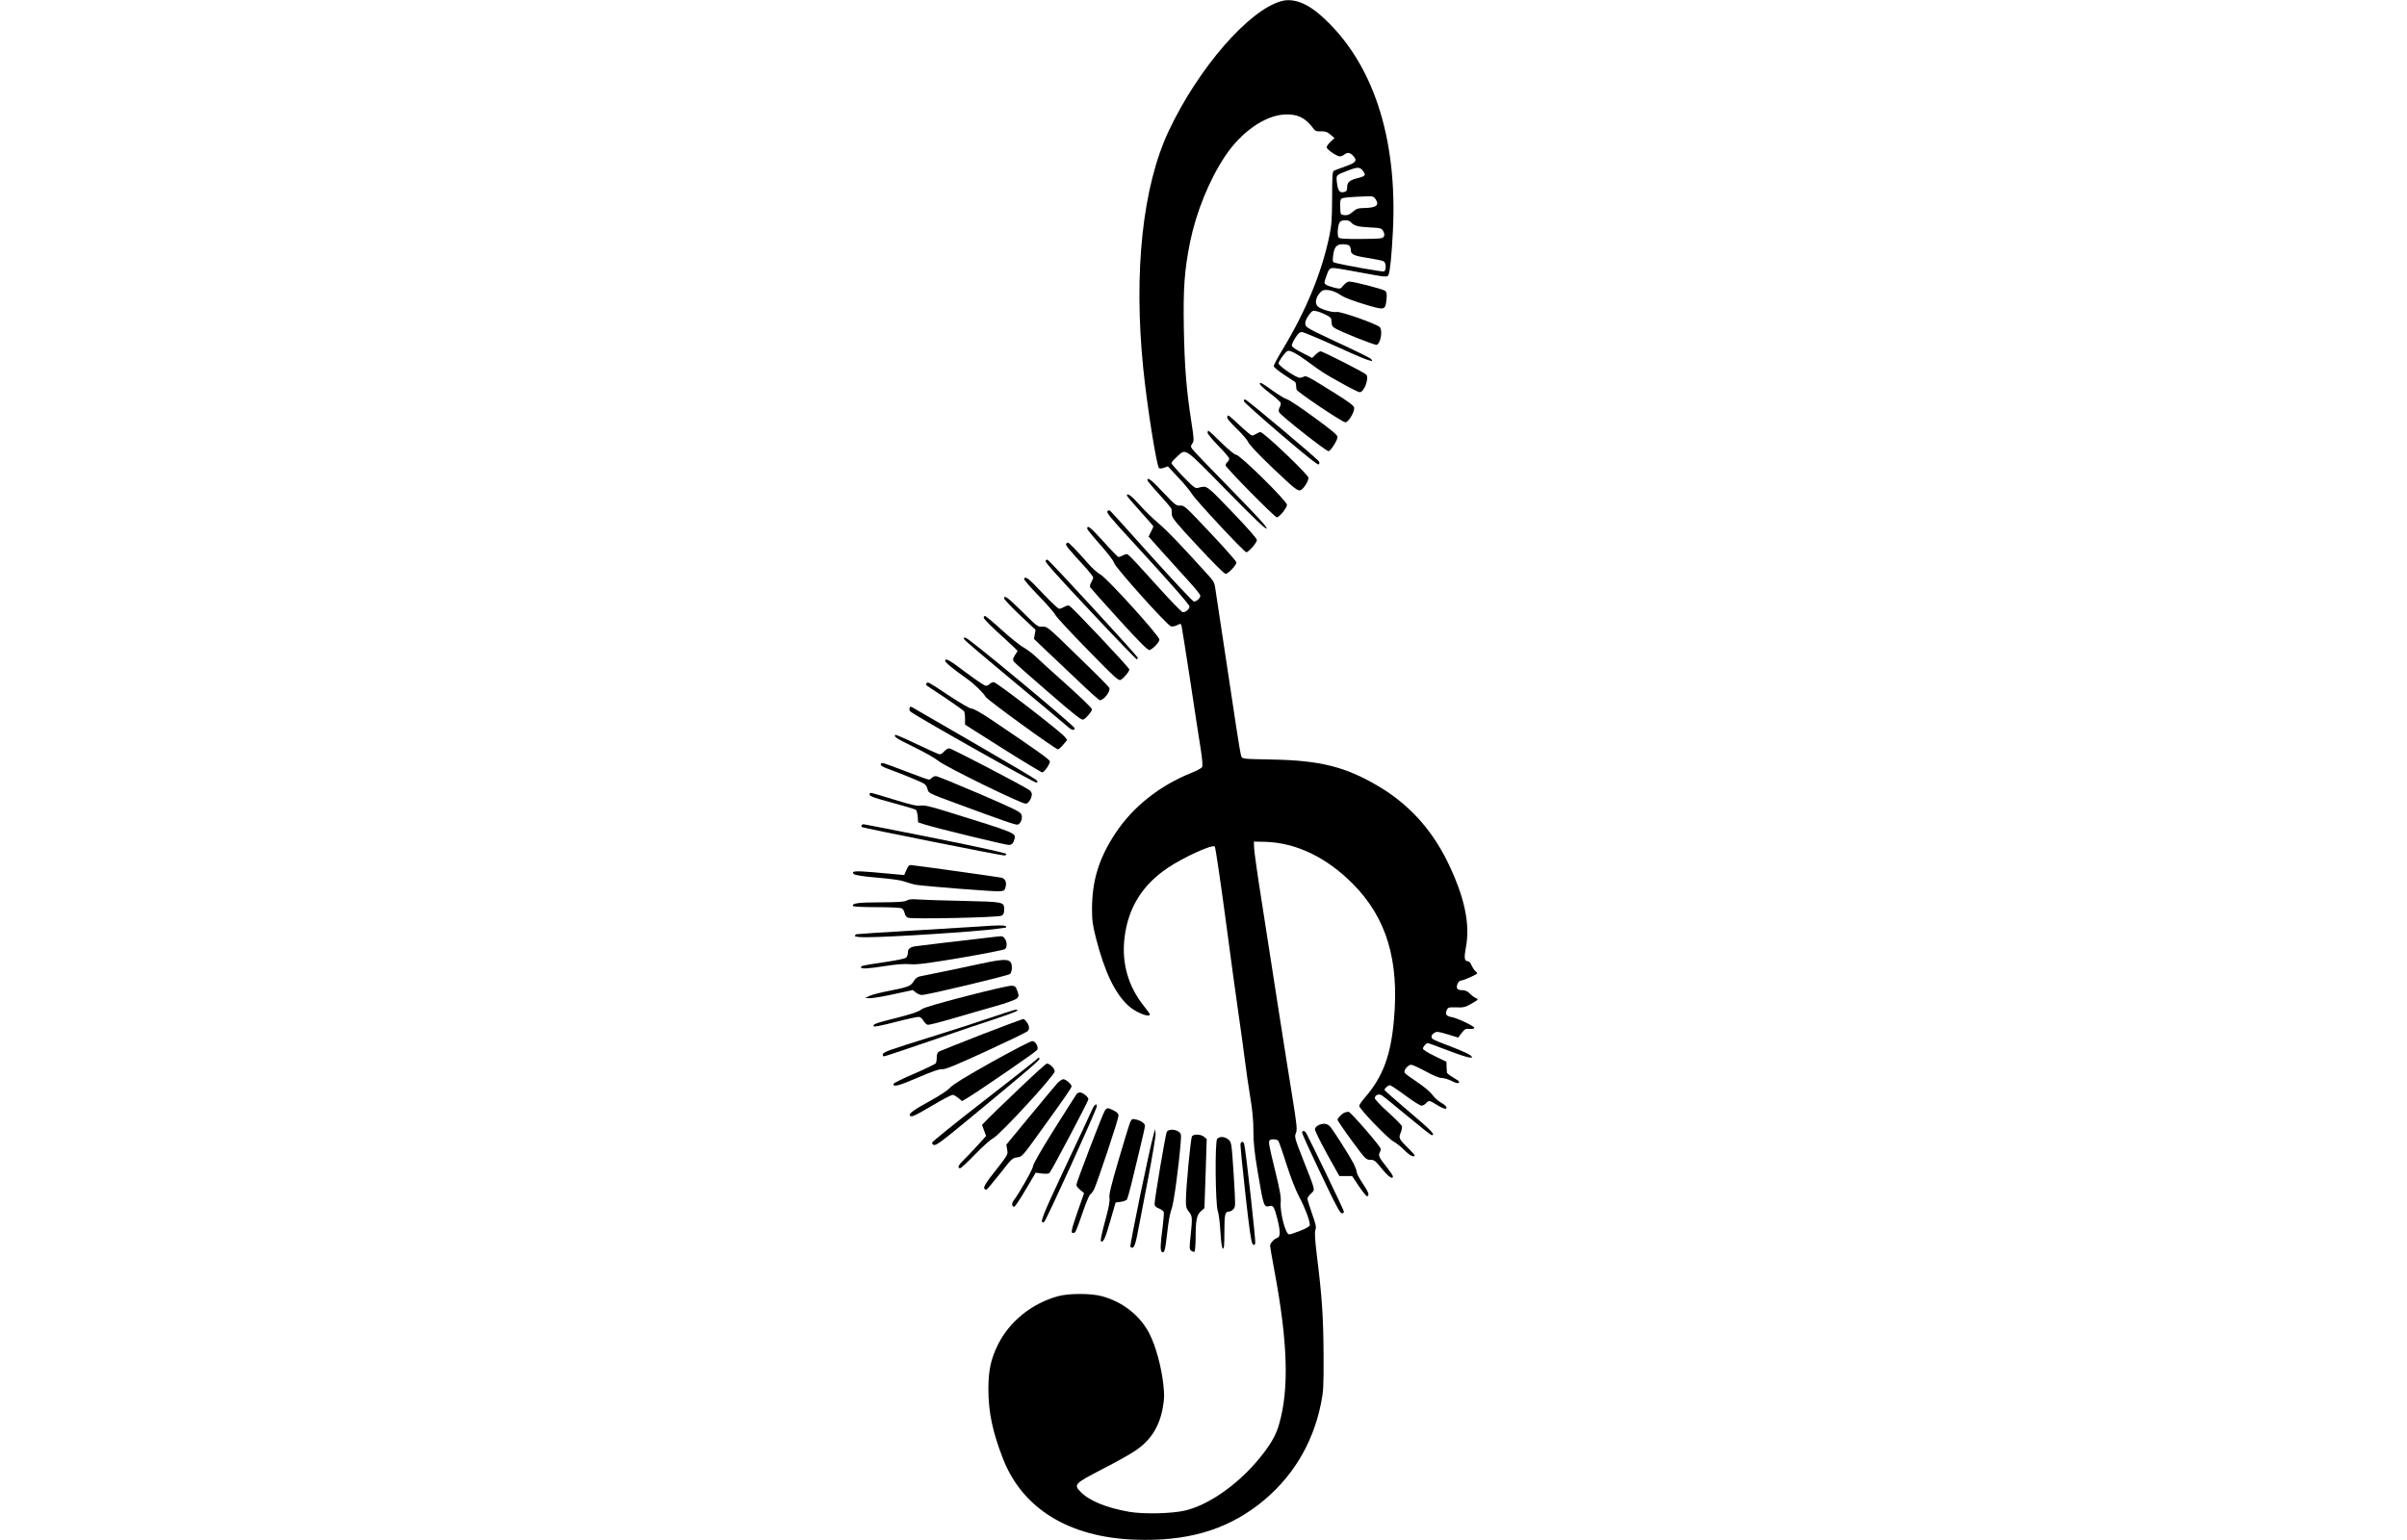 <?xml version="1.0" encoding="UTF-8" standalone="no"?>
<svg
   version="1.0"
   width="2000pt"
   height="1280pt"
   viewBox="0 0 2000 1280"
   preserveAspectRatio="xMidYMid meet"
   id="svg199"
   sodipodi:docname="musical-note-keyboard.svg"
   inkscape:version="1.1.1 (3bf5ae0d25, 2021-09-20)"
   xmlns:inkscape="http://www.inkscape.org/namespaces/inkscape"
   xmlns:sodipodi="http://sodipodi.sourceforge.net/DTD/sodipodi-0.dtd"
   xmlns="http://www.w3.org/2000/svg"
   xmlns:svg="http://www.w3.org/2000/svg">
  <defs
     id="defs203" />
  <sodipodi:namedview
     id="namedview201"
     pagecolor="#ffffff"
     bordercolor="#666666"
     borderopacity="1.0"
     inkscape:pageshadow="2"
     inkscape:pageopacity="0.0"
     inkscape:pagecheckerboard="0"
     inkscape:document-units="pt"
     showgrid="false"
     inkscape:zoom="0.21914063"
     inkscape:cx="830.51693"
     inkscape:cy="424.38503"
     inkscape:window-width="1920"
     inkscape:window-height="986"
     inkscape:window-x="-11"
     inkscape:window-y="-11"
     inkscape:window-maximized="1"
     inkscape:current-layer="svg199" />
  <g
     transform="matrix(0.1,0,0,-0.1,648.366,1280)"
     fill="#000000"
     stroke="none"
     id="g197">
    <path
       d="m 4165,12791 c -269,-71 -691,-556 -937,-1078 -218,-462 -294,-1174 -212,-1978 32,-314 110,-805 131,-826 5,-5 23,-3 41,3 l 32,12 87,-93 c 49,-51 100,-114 115,-139 30,-50 433,-482 450,-482 19,0 88,80 88,101 0,13 -75,98 -207,236 -222,230 -205,217 -283,198 -22,-6 -38,6 -123,94 -53,55 -97,105 -97,112 0,6 19,29 43,50 80,74 52,92 414,-276 236,-240 326,-326 334,-318 8,8 -72,96 -296,325 -169,172 -314,323 -322,336 -14,20 -14,25 1,46 14,23 14,37 -9,183 -41,263 -56,453 -62,773 -6,337 5,484 52,719 51,248 159,515 290,712 133,200 326,336 490,347 111,7 181,-27 249,-122 10,-15 24,-19 57,-18 36,2 51,-3 79,-26 l 35,-30 -33,-30 c -17,-16 -32,-37 -32,-46 0,-18 84,-76 110,-76 9,0 25,7 36,15 27,21 47,18 73,-9 38,-40 25,-58 -64,-89 -44,-16 -87,-32 -95,-36 -12,-7 -15,-44 -15,-222 -1,-181 -4,-231 -23,-321 -63,-302 -191,-614 -383,-934 -44,-72 -79,-138 -79,-147 0,-9 38,-40 88,-73 48,-31 89,-58 91,-60 4,-4 8,-28 10,-61 1,-18 381,-273 406,-273 26,0 78,87 73,122 -2,16 -46,49 -168,125 -211,132 -233,144 -251,132 -8,-5 -23,-9 -33,-9 -30,0 -176,99 -176,120 0,17 51,88 73,102 18,11 74,-18 166,-85 124,-91 132,-97 283,-181 75,-42 143,-76 152,-76 37,0 80,116 55,146 -14,17 -361,194 -381,194 -6,0 -25,-12 -40,-27 l -29,-28 -85,44 c -56,28 -84,48 -84,60 0,9 13,38 30,64 22,35 36,47 54,47 13,0 142,-54 287,-120 254,-116 325,-141 287,-103 -9,9 -135,71 -280,138 -250,117 -263,124 -266,152 -2,20 7,42 28,72 29,39 34,42 63,35 18,-3 53,-17 80,-30 42,-22 47,-28 47,-59 0,-26 6,-39 25,-51 45,-29 337,-146 351,-140 32,12 50,116 26,146 -22,26 -326,134 -360,127 -29,-6 -114,17 -149,40 -31,21 -30,67 3,110 20,26 32,33 60,33 40,0 84,-17 134,-51 20,-13 102,-44 183,-68 171,-52 174,-51 184,41 4,41 2,58 -10,70 -15,14 -261,78 -301,78 -11,0 -31,-14 -46,-31 -26,-32 -26,-32 -77,-20 -28,7 -59,18 -69,25 -16,12 -16,16 0,62 23,70 30,77 68,76 18,-1 117,-17 219,-37 214,-40 225,-41 233,-18 13,32 26,164 36,361 40,784 -169,1412 -597,1792 -118,105 -231,147 -328,121 z m 678,-1414 c 25,-33 18,-42 -48,-58 -65,-17 -85,-34 -85,-75 0,-28 -5,-35 -26,-40 -36,-9 -51,10 -59,78 -7,65 -10,61 90,100 83,32 101,32 128,-5 z m 103,-232 c 34,-52 7,-72 -98,-74 -49,-1 -62,-6 -92,-32 -27,-23 -43,-30 -68,-27 -33,3 -33,3 -36,64 -2,42 1,64 10,72 13,10 64,15 210,20 51,2 59,-1 74,-23 z m -206,-191 c 26,-30 57,-39 155,-44 96,-5 100,-6 115,-32 11,-21 12,-32 4,-45 -10,-16 -31,-18 -188,-19 -137,-1 -178,2 -187,12 -14,18 -7,108 11,129 16,20 74,19 90,-1 z m -12,-196 c 7,-7 12,-22 12,-34 0,-39 25,-50 141,-68 63,-10 121,-22 131,-27 23,-12 25,-77 3,-85 -12,-5 -350,55 -409,73 -16,4 -18,12 -13,55 9,75 28,98 80,98 24,0 48,-5 55,-12 z"
       id="path109" />
    <path
       d="m 3987,9604 c 3,-8 41,-42 85,-75 44,-34 82,-68 85,-76 3,-8 0,-26 -8,-39 -9,-18 -10,-30 -3,-42 20,-32 388,-322 409,-322 17,0 75,91 75,118 0,16 -48,56 -196,164 -107,79 -208,146 -223,149 -15,3 -69,36 -120,72 -96,69 -115,78 -104,51 z"
       id="path111" />
    <path
       d="m 3852,9465 c 2,-9 140,-132 307,-275 213,-182 308,-257 315,-250 7,7 7,16 1,25 -18,27 -599,515 -613,515 -7,0 -12,-7 -10,-15 z"
       id="path113" />
    <path
       d="m 3714,9336 c -5,-12 17,-39 78,-99 47,-45 90,-96 97,-114 8,-18 85,-101 190,-201 192,-183 220,-206 244,-196 25,9 69,80 65,105 -3,21 -271,282 -366,356 -32,26 -34,26 -62,10 -15,-9 -33,-17 -40,-17 -6,0 -39,26 -73,57 -134,124 -126,118 -133,99 z"
       id="path115" />
    <path
       d="m 3550,9203 c 0,-9 41,-58 90,-109 50,-50 90,-98 90,-106 0,-9 -7,-21 -15,-28 -8,-7 -15,-20 -15,-28 0,-18 408,-432 426,-432 20,0 84,79 84,104 0,31 -391,416 -422,416 -13,0 -60,39 -123,100 -55,55 -104,100 -108,100 -4,0 -7,-8 -7,-17 z"
       id="path117" />
    <path
       d="m 3050,8809 c 0,-6 45,-60 100,-120 55,-60 100,-114 101,-121 0,-7 1,-28 2,-46 2,-27 34,-67 216,-262 122,-132 221,-230 231,-230 21,0 90,73 90,95 0,9 -97,119 -216,245 -209,222 -218,230 -252,228 -33,-2 -42,5 -141,110 -98,104 -131,129 -131,101 z"
       id="path119" />
    <path
       d="m 2880,8682 c 0,-6 50,-65 110,-131 61,-67 110,-124 110,-126 0,-3 -9,-24 -20,-45 l -20,-40 118,-132 c 66,-73 162,-180 215,-238 53,-58 97,-112 97,-121 0,-20 -31,-49 -53,-49 -9,0 -167,169 -352,374 -184,206 -340,378 -346,382 -6,3 -15,2 -20,-3 -12,-12 12,-42 197,-244 301,-327 484,-534 484,-550 0,-22 -35,-51 -57,-47 -10,2 -109,104 -220,228 -111,124 -212,233 -224,242 -19,16 -24,16 -49,3 -16,-8 -34,-15 -39,-15 -6,0 -63,58 -127,130 -108,119 -134,140 -134,106 0,-7 49,-67 109,-134 64,-73 111,-134 114,-150 7,-36 442,-520 473,-528 12,-3 35,1 52,10 29,15 30,14 36,-7 3,-12 35,-213 71,-447 35,-234 74,-489 87,-568 15,-96 19,-149 12,-159 -5,-8 -46,-30 -91,-48 -263,-106 -484,-282 -628,-500 -137,-207 -194,-391 -195,-627 0,-101 5,-135 34,-250 72,-279 157,-456 269,-558 59,-54 177,-102 177,-71 0,5 -20,33 -44,63 -135,166 -191,361 -166,573 30,249 146,438 360,582 131,88 370,197 390,177 6,-6 46,-278 90,-605 43,-328 93,-690 110,-805 17,-115 39,-279 50,-364 10,-85 31,-225 45,-310 18,-107 26,-193 26,-280 0,-95 8,-175 35,-335 50,-296 51,-302 101,-289 28,8 39,-11 62,-103 26,-102 27,-151 4,-160 -30,-10 -63,-45 -63,-67 0,-11 16,-103 35,-205 112,-596 124,-990 39,-1280 -22,-78 -58,-145 -122,-230 -180,-241 -446,-437 -662,-487 -111,-25 -341,-30 -460,-10 -192,34 -331,91 -405,166 -59,61 -51,69 181,189 110,57 229,123 266,148 133,87 207,202 236,362 14,79 14,108 4,199 -16,143 -64,319 -115,417 -77,151 -224,266 -397,312 -89,24 -272,24 -360,0 -218,-59 -405,-209 -501,-402 -60,-121 -80,-215 -80,-370 0,-194 35,-358 122,-581 161,-412 546,-650 1089,-671 429,-17 754,75 1036,293 270,209 447,496 516,836 21,104 23,137 22,413 -2,308 -13,480 -56,822 -16,135 -19,190 -12,210 9,23 4,46 -28,136 -21,60 -38,115 -38,124 0,8 13,27 30,43 35,33 39,16 -64,277 -72,184 -75,193 -62,225 12,30 9,60 -29,298 -24,146 -75,470 -114,720 -39,250 -100,644 -136,875 -37,231 -67,445 -68,475 l -2,55 94,-2 c 257,-7 512,-130 731,-352 277,-281 383,-632 339,-1124 -26,-300 -92,-476 -240,-648 -27,-31 -49,-63 -49,-71 0,-23 238,-271 284,-295 22,-12 63,-44 91,-72 43,-45 85,-66 85,-43 0,4 -25,32 -56,62 -74,73 -78,82 -59,126 8,21 13,45 10,54 -3,9 -55,62 -115,116 -61,54 -110,107 -110,116 0,25 31,39 56,25 12,-7 108,-84 213,-172 106,-88 197,-160 203,-160 35,0 -2,39 -187,195 -113,96 -205,177 -205,181 0,13 31,39 45,39 7,0 65,-38 128,-85 63,-47 124,-85 134,-85 11,0 28,9 38,20 24,26 27,26 95,-16 32,-20 64,-33 70,-29 15,9 -2,29 -49,56 -20,12 -50,40 -66,63 -18,24 -69,66 -124,103 -52,34 -98,68 -103,76 -11,20 27,67 54,67 11,0 65,-25 121,-55 65,-36 112,-55 134,-55 18,0 55,-11 82,-25 44,-22 61,-23 61,-5 0,3 -22,19 -50,35 -27,16 -51,34 -51,40 -1,5 -2,28 -3,50 l -1,40 -97,47 c -58,28 -98,53 -98,62 0,16 26,46 40,46 5,0 79,-27 165,-60 86,-33 168,-60 183,-60 26,0 26,0 7,18 -11,10 -83,43 -160,72 -77,29 -146,57 -152,63 -20,15 -15,35 10,51 21,14 31,13 111,-11 l 89,-27 18,25 c 37,48 41,50 77,47 19,-2 37,2 39,8 4,13 -142,83 -192,91 -42,7 -52,24 -37,58 10,22 16,24 79,22 61,-2 74,1 128,32 58,34 58,35 35,45 -14,6 -37,23 -52,39 -20,19 -37,27 -63,27 -23,0 -38,5 -42,16 -8,22 13,64 33,64 21,0 134,51 134,60 0,4 -7,14 -17,21 -9,8 -22,29 -30,46 -7,18 -19,33 -27,33 -32,0 -36,25 -20,111 38,198 -10,424 -151,714 -134,274 -326,484 -580,633 -270,159 -481,212 -878,219 -247,5 -248,5 -257,28 -5,12 -23,117 -40,231 -17,115 -60,398 -95,629 -35,231 -69,458 -76,503 -11,83 -12,85 -73,152 -221,244 -326,354 -403,420 -49,41 -120,111 -159,155 -64,73 -104,102 -104,77 z M 4138,3318 c 5,-7 36,-94 67,-193 36,-112 76,-215 106,-272 47,-87 89,-198 89,-234 0,-11 -25,-27 -77,-48 -43,-17 -86,-31 -95,-31 -30,0 -78,183 -70,270 3,44 -7,99 -47,263 -51,207 -57,238 -44,250 11,12 60,8 71,-5 z"
       id="path121" />
    <path
       d="m 2375,8280 c -7,-11 19,-42 148,-183 42,-46 77,-90 77,-97 0,-6 -7,-24 -16,-40 -11,-18 -14,-33 -8,-43 5,-8 114,-130 242,-271 174,-191 237,-253 250,-249 30,10 82,66 82,87 0,31 -437,513 -489,540 -23,12 -69,53 -102,91 -93,106 -160,175 -169,175 -5,0 -12,-5 -15,-10 z"
       id="path123" />
    <path
       d="m 2204,8137 c -4,-11 117,-145 372,-416 207,-221 381,-401 386,-401 4,0 8,6 8,13 0,13 -733,809 -750,815 -6,2 -13,-3 -16,-11 z"
       id="path125" />
    <path
       d="m 2025,7990 c -4,-6 50,-68 118,-138 69,-71 133,-144 143,-164 11,-20 132,-151 271,-292 222,-228 254,-256 271,-247 26,14 72,69 72,87 0,14 -469,512 -497,528 -10,6 -25,3 -43,-8 -16,-9 -35,-16 -43,-16 -9,0 -71,59 -138,130 -118,125 -140,142 -154,120 z"
       id="path127" />
    <path
       d="m 1860,7826 c 0,-8 59,-70 130,-138 l 131,-123 -7,-38 -6,-38 119,-113 c 65,-62 185,-176 268,-254 82,-78 154,-142 160,-142 33,0 91,74 79,103 -2,7 -120,126 -261,262 -253,247 -256,249 -295,246 -39,-2 -44,2 -167,124 -122,120 -151,142 -151,111 z"
       id="path129" />
    <path
       d="m 1690,7666 c 0,-8 46,-56 102,-108 57,-51 120,-110 141,-130 l 39,-38 -22,-35 c -19,-31 -20,-38 -9,-55 8,-10 137,-125 287,-254 230,-199 276,-235 291,-226 24,12 71,68 71,84 0,12 -112,118 -295,281 -55,49 -127,114 -160,146 -33,32 -84,71 -113,87 -29,16 -111,81 -181,145 -71,65 -134,117 -140,117 -6,0 -11,-6 -11,-14 z"
       id="path131" />
    <path
       d="m 1530,7484 c 7,-11 186,-163 398,-339 212,-176 410,-342 440,-368 51,-46 71,-54 79,-31 5,15 -877,747 -905,752 -21,4 -23,3 -12,-14 z"
       id="path133" />
    <path
       d="m 1370,7307 c 0,-13 69,-70 180,-148 61,-43 135,-115 156,-151 16,-27 584,-439 601,-436 9,2 30,20 46,41 l 31,37 -20,25 c -34,44 -568,455 -590,455 -12,0 -27,-7 -34,-15 -7,-8 -21,-15 -32,-15 -11,0 -85,50 -165,110 -140,106 -173,124 -173,97 z"
       id="path135" />
    <path
       d="m 1215,7120 c -4,-6 -5,-13 -4,-14 2,-2 72,-49 156,-104 83,-56 155,-107 160,-114 4,-7 8,-35 8,-62 v -49 l 314,-199 c 173,-109 321,-198 328,-198 15,0 63,68 63,91 0,15 -100,86 -479,342 -89,60 -154,97 -170,97 -16,0 -87,41 -186,106 -179,119 -180,120 -190,104 z"
       id="path137" />
    <path
       d="m 1074,6915 c -4,-9 0,-22 7,-29 35,-33 1034,-596 1047,-591 13,5 13,8 -4,24 -10,10 -235,143 -499,296 -264,153 -495,286 -513,297 -29,18 -33,18 -38,3 z"
       id="path139" />
    <path
       d="m 956,6692 c -15,-15 5,-28 150,-99 86,-41 180,-95 210,-119 58,-48 684,-354 723,-354 22,0 51,45 51,79 0,11 -10,27 -22,35 -71,46 -646,346 -664,346 -11,0 -30,-11 -42,-25 -12,-14 -29,-25 -37,-25 -8,0 -93,38 -189,84 -96,46 -177,81 -180,78 z"
       id="path141" />
    <path
       d="m 836,6451 c -8,-13 12,-25 84,-51 97,-35 252,-99 276,-115 12,-7 24,-27 27,-42 7,-35 7,-35 237,-120 406,-150 500,-182 513,-177 25,9 42,52 31,82 -8,24 -46,43 -349,174 -187,80 -350,147 -361,147 -12,1 -27,-6 -34,-14 -7,-8 -19,-15 -26,-15 -7,0 -95,32 -195,70 -194,74 -195,75 -203,61 z"
       id="path143" />
    <path
       d="m 742,6194 c 2,-13 50,-29 188,-66 101,-27 190,-54 197,-59 6,-6 13,-32 15,-57 l 3,-47 55,-18 c 94,-30 674,-171 699,-170 25,1 38,14 47,51 13,48 8,50 -566,228 -138,43 -184,53 -215,48 -32,-4 -78,6 -220,50 -98,31 -185,56 -193,56 -7,0 -12,-7 -10,-16 z"
       id="path145" />
    <path
       d="m 675,5941 c -3,-5 -1,-12 5,-16 13,-8 1149,-235 1178,-235 14,0 22,5 20,12 -3,8 -221,56 -589,130 -321,64 -589,117 -596,117 -6,1 -14,-3 -18,-8 z"
       id="path147" />
    <path
       d="m 1066,5603 c -4,-5 -14,-23 -22,-42 l -14,-34 -68,6 c -37,3 -126,11 -199,18 -141,12 -177,9 -152,-16 10,-9 71,-19 197,-30 121,-10 198,-22 230,-34 26,-10 65,-21 87,-25 84,-13 648,-57 692,-54 43,3 47,5 55,36 10,39 -3,70 -35,77 -25,6 -734,105 -752,105 -6,0 -15,-3 -19,-7 z"
       id="path149" />
    <path
       d="m 1050,5315 c -19,-11 -69,-14 -218,-15 -185,0 -241,-8 -227,-31 4,-5 87,-9 196,-9 105,0 198,-4 208,-10 10,-5 21,-23 24,-40 4,-19 15,-33 29,-38 37,-13 749,2 776,17 17,9 22,21 22,50 0,65 2,65 -339,73 -168,3 -337,9 -376,12 -51,4 -77,2 -95,-9 z"
       id="path151" />
    <path
       d="m 1650,5099 c -58,-4 -307,-19 -555,-34 -247,-14 -456,-28 -463,-30 -6,-2 -12,-9 -12,-15 0,-6 36,-10 93,-10 195,0 923,47 1087,70 36,5 69,10 73,10 5,0 5,5 2,10 -7,11 -67,11 -225,-1 z"
       id="path153" />
    <path
       d="m 1780,5013 c -239,-27 -642,-75 -665,-79 -41,-9 -55,-22 -55,-54 0,-15 -7,-33 -15,-40 -9,-7 -86,-24 -173,-36 -186,-28 -202,-31 -202,-44 0,-15 58,-12 203,11 91,14 154,19 202,15 58,-5 131,4 424,53 194,33 359,66 367,72 33,27 6,111 -34,107 -9,0 -33,-3 -52,-5 z"
       id="path155" />
    <path
       d="m 1670,4791 c -145,-32 -382,-81 -513,-107 -19,-4 -36,-18 -48,-39 -25,-41 -44,-49 -201,-80 -70,-13 -145,-32 -165,-42 l -38,-17 31,-3 c 17,-2 106,12 198,32 l 167,36 26,-21 c 14,-11 36,-20 49,-20 45,0 719,161 734,175 7,8 14,31 14,50 0,78 -36,83 -254,36 z"
       id="path157" />
    <path
       d="m 1543,4520 c -229,-59 -351,-95 -369,-109 -28,-22 -89,-42 -269,-87 -113,-28 -142,-41 -128,-55 5,-5 87,12 182,37 96,25 183,44 194,42 11,-2 28,-16 37,-33 9,-16 25,-31 36,-33 11,-1 103,22 205,52 102,30 260,76 350,101 96,27 172,55 184,66 18,18 18,22 5,61 -14,39 -18,43 -50,45 -19,1 -189,-38 -377,-87 z"
       id="path159" />
    <path
       d="m 1755,4344 c -104,-36 -327,-108 -495,-160 -378,-118 -404,-128 -408,-148 -2,-9 2,-16 10,-16 7,0 184,59 393,131 209,73 455,156 548,186 92,30 167,59 167,64 0,15 -16,10 -215,-57 z"
       id="path161" />
    <path
       d="m 1675,4202 c -181,-71 -340,-134 -352,-140 -18,-10 -23,-22 -23,-50 0,-20 -4,-43 -8,-50 -5,-6 -84,-45 -177,-85 -93,-39 -170,-78 -173,-84 -10,-32 40,-19 200,50 126,54 181,73 203,70 23,-3 105,30 360,147 182,84 338,159 348,168 13,11 16,24 12,42 -8,29 -33,60 -49,60 -6,-1 -159,-58 -341,-128 z"
       id="path163" />
    <path
       d="m 1761,3975 c -223,-125 -324,-187 -350,-215 -22,-24 -87,-67 -166,-110 -132,-72 -179,-106 -169,-121 11,-18 35,-7 185,81 84,50 161,90 170,90 10,0 31,-12 48,-26 l 31,-26 43,25 c 99,60 571,384 581,400 14,22 -11,71 -39,74 -11,2 -161,-76 -334,-172 z"
       id="path165" />
    <path
       d="m 2125,3991 c -11,-11 -209,-166 -440,-346 -231,-179 -421,-333 -423,-341 -2,-8 4,-17 12,-20 20,-8 60,22 332,247 437,361 554,461 548,470 -7,12 -6,12 -29,-10 z"
       id="path167" />
    <path
       d="m 1984,3751 c -121,-115 -239,-229 -264,-255 l -44,-46 17,-46 17,-46 -79,-87 c -44,-47 -95,-102 -115,-120 -37,-36 -46,-61 -22,-61 7,0 63,51 123,114 60,62 127,123 150,134 57,29 513,524 513,557 0,24 -41,65 -65,65 -7,0 -111,-94 -231,-209 z"
       id="path169" />
    <path
       d="m 2303,3798 c -16,-18 -119,-141 -227,-272 l -198,-240 7,-41 c 6,-46 17,-29 -139,-229 -38,-49 -56,-81 -52,-92 3,-8 12,-14 19,-12 6,3 57,63 113,134 96,123 102,129 142,134 41,5 42,6 203,230 199,276 249,348 249,361 0,17 -48,59 -68,59 -10,0 -32,-15 -49,-32 z"
       id="path171" />
    <path
       d="m 2463,3708 c -6,-7 -90,-140 -187,-294 -106,-169 -176,-291 -176,-306 0,-23 -114,-225 -161,-286 -18,-24 -16,-52 5,-52 6,0 49,64 94,141 l 84,142 53,-7 c 36,-4 56,-2 63,7 23,29 322,595 322,610 0,19 -46,57 -70,57 -10,0 -22,-6 -27,-12 z"
       id="path173" />
    <path
       d="m 2591,3578 c -10,-24 -111,-241 -225,-482 -196,-418 -216,-470 -174,-453 14,5 438,937 438,962 0,29 -21,14 -39,-27 z"
       id="path175" />
    <path
       d="m 2696,3568 c -19,-30 -236,-596 -236,-616 0,-9 14,-28 32,-42 l 32,-27 -52,-149 c -56,-161 -61,-187 -35,-182 17,3 19,8 85,198 22,63 46,119 54,123 8,4 21,22 30,39 25,49 204,586 204,613 0,19 -10,30 -40,45 -50,25 -56,25 -74,-2 z"
       id="path177" />
    <path
       d="m 4690,3553 c -23,-9 -60,-45 -60,-60 0,-7 53,-85 118,-173 114,-155 118,-159 154,-160 33,0 42,-7 95,-72 56,-69 93,-95 93,-66 0,7 -22,40 -48,73 -65,81 -75,100 -62,124 5,11 10,24 10,30 0,20 -252,311 -268,310 -10,0 -24,-3 -32,-6 z"
       id="path179" />
    <path
       d="m 2906,3469 c -8,-19 -51,-159 -96,-313 -63,-215 -80,-286 -75,-313 4,-24 -4,-72 -28,-161 -41,-150 -51,-202 -39,-202 20,0 34,34 75,177 l 43,148 43,6 c 23,3 47,12 52,20 4,8 20,64 35,124 14,61 46,191 70,290 24,99 44,187 44,197 0,21 -35,45 -78,54 -29,6 -33,4 -46,-27 z"
       id="path181" />
    <path
       d="m 4470,3447 c -14,-7 -26,-21 -28,-32 -1,-11 44,-103 100,-205 l 103,-185 h 53 53 l 57,-85 c 31,-46 62,-83 67,-83 23,4 13,34 -34,104 -28,41 -51,84 -51,95 0,12 -13,46 -28,76 -38,72 -169,277 -195,306 -23,25 -59,28 -97,9 z"
       id="path183" />
    <path
       d="m 3103,3375 c -33,-112 -202,-930 -194,-938 24,-24 39,5 59,110 11,59 50,262 87,451 36,189 65,360 63,380 l -3,37 z"
       id="path185" />
    <path
       d="m 3211,3392 c -10,-18 -101,-557 -101,-597 0,-19 8,-28 35,-39 19,-8 38,-21 41,-29 3,-8 -2,-68 -10,-133 -19,-139 -20,-190 -5,-200 21,-12 27,12 44,161 10,92 24,167 35,193 18,40 60,346 77,558 5,66 4,72 -18,88 -31,22 -86,21 -98,-2 z"
       id="path187" />
    <path
       d="m 4336,3392 c -5,-8 34,-94 212,-467 77,-160 105,-210 119,-210 11,0 17,6 15,17 -2,15 -273,577 -310,646 -13,23 -27,28 -36,14 z"
       id="path189" />
    <path
       d="m 3421,3356 c -11,-13 -51,-429 -51,-540 0,-48 5,-63 25,-88 29,-34 30,-49 14,-202 -11,-101 -10,-110 6,-122 10,-7 22,-11 26,-8 5,3 9,53 10,112 0,150 9,195 44,225 l 29,25 10,287 9,288 -23,19 c -26,21 -83,24 -99,4 z"
       id="path191" />
    <path
       d="m 3630,3334 c -20,-23 -15,-543 5,-599 8,-22 18,-100 22,-174 6,-93 12,-136 21,-139 9,-3 12,30 12,140 0,147 5,168 40,168 9,0 25,9 35,20 18,20 18,29 2,288 -17,263 -18,267 -43,290 -29,26 -76,29 -94,6 z"
       id="path193" />
    <path
       d="m 3824,3295 c -3,-8 15,-195 40,-416 33,-298 49,-406 60,-418 14,-13 16,-12 22,4 7,17 -79,782 -92,828 -6,21 -23,22 -30,2 z"
       id="path195" />
  </g>
</svg>
